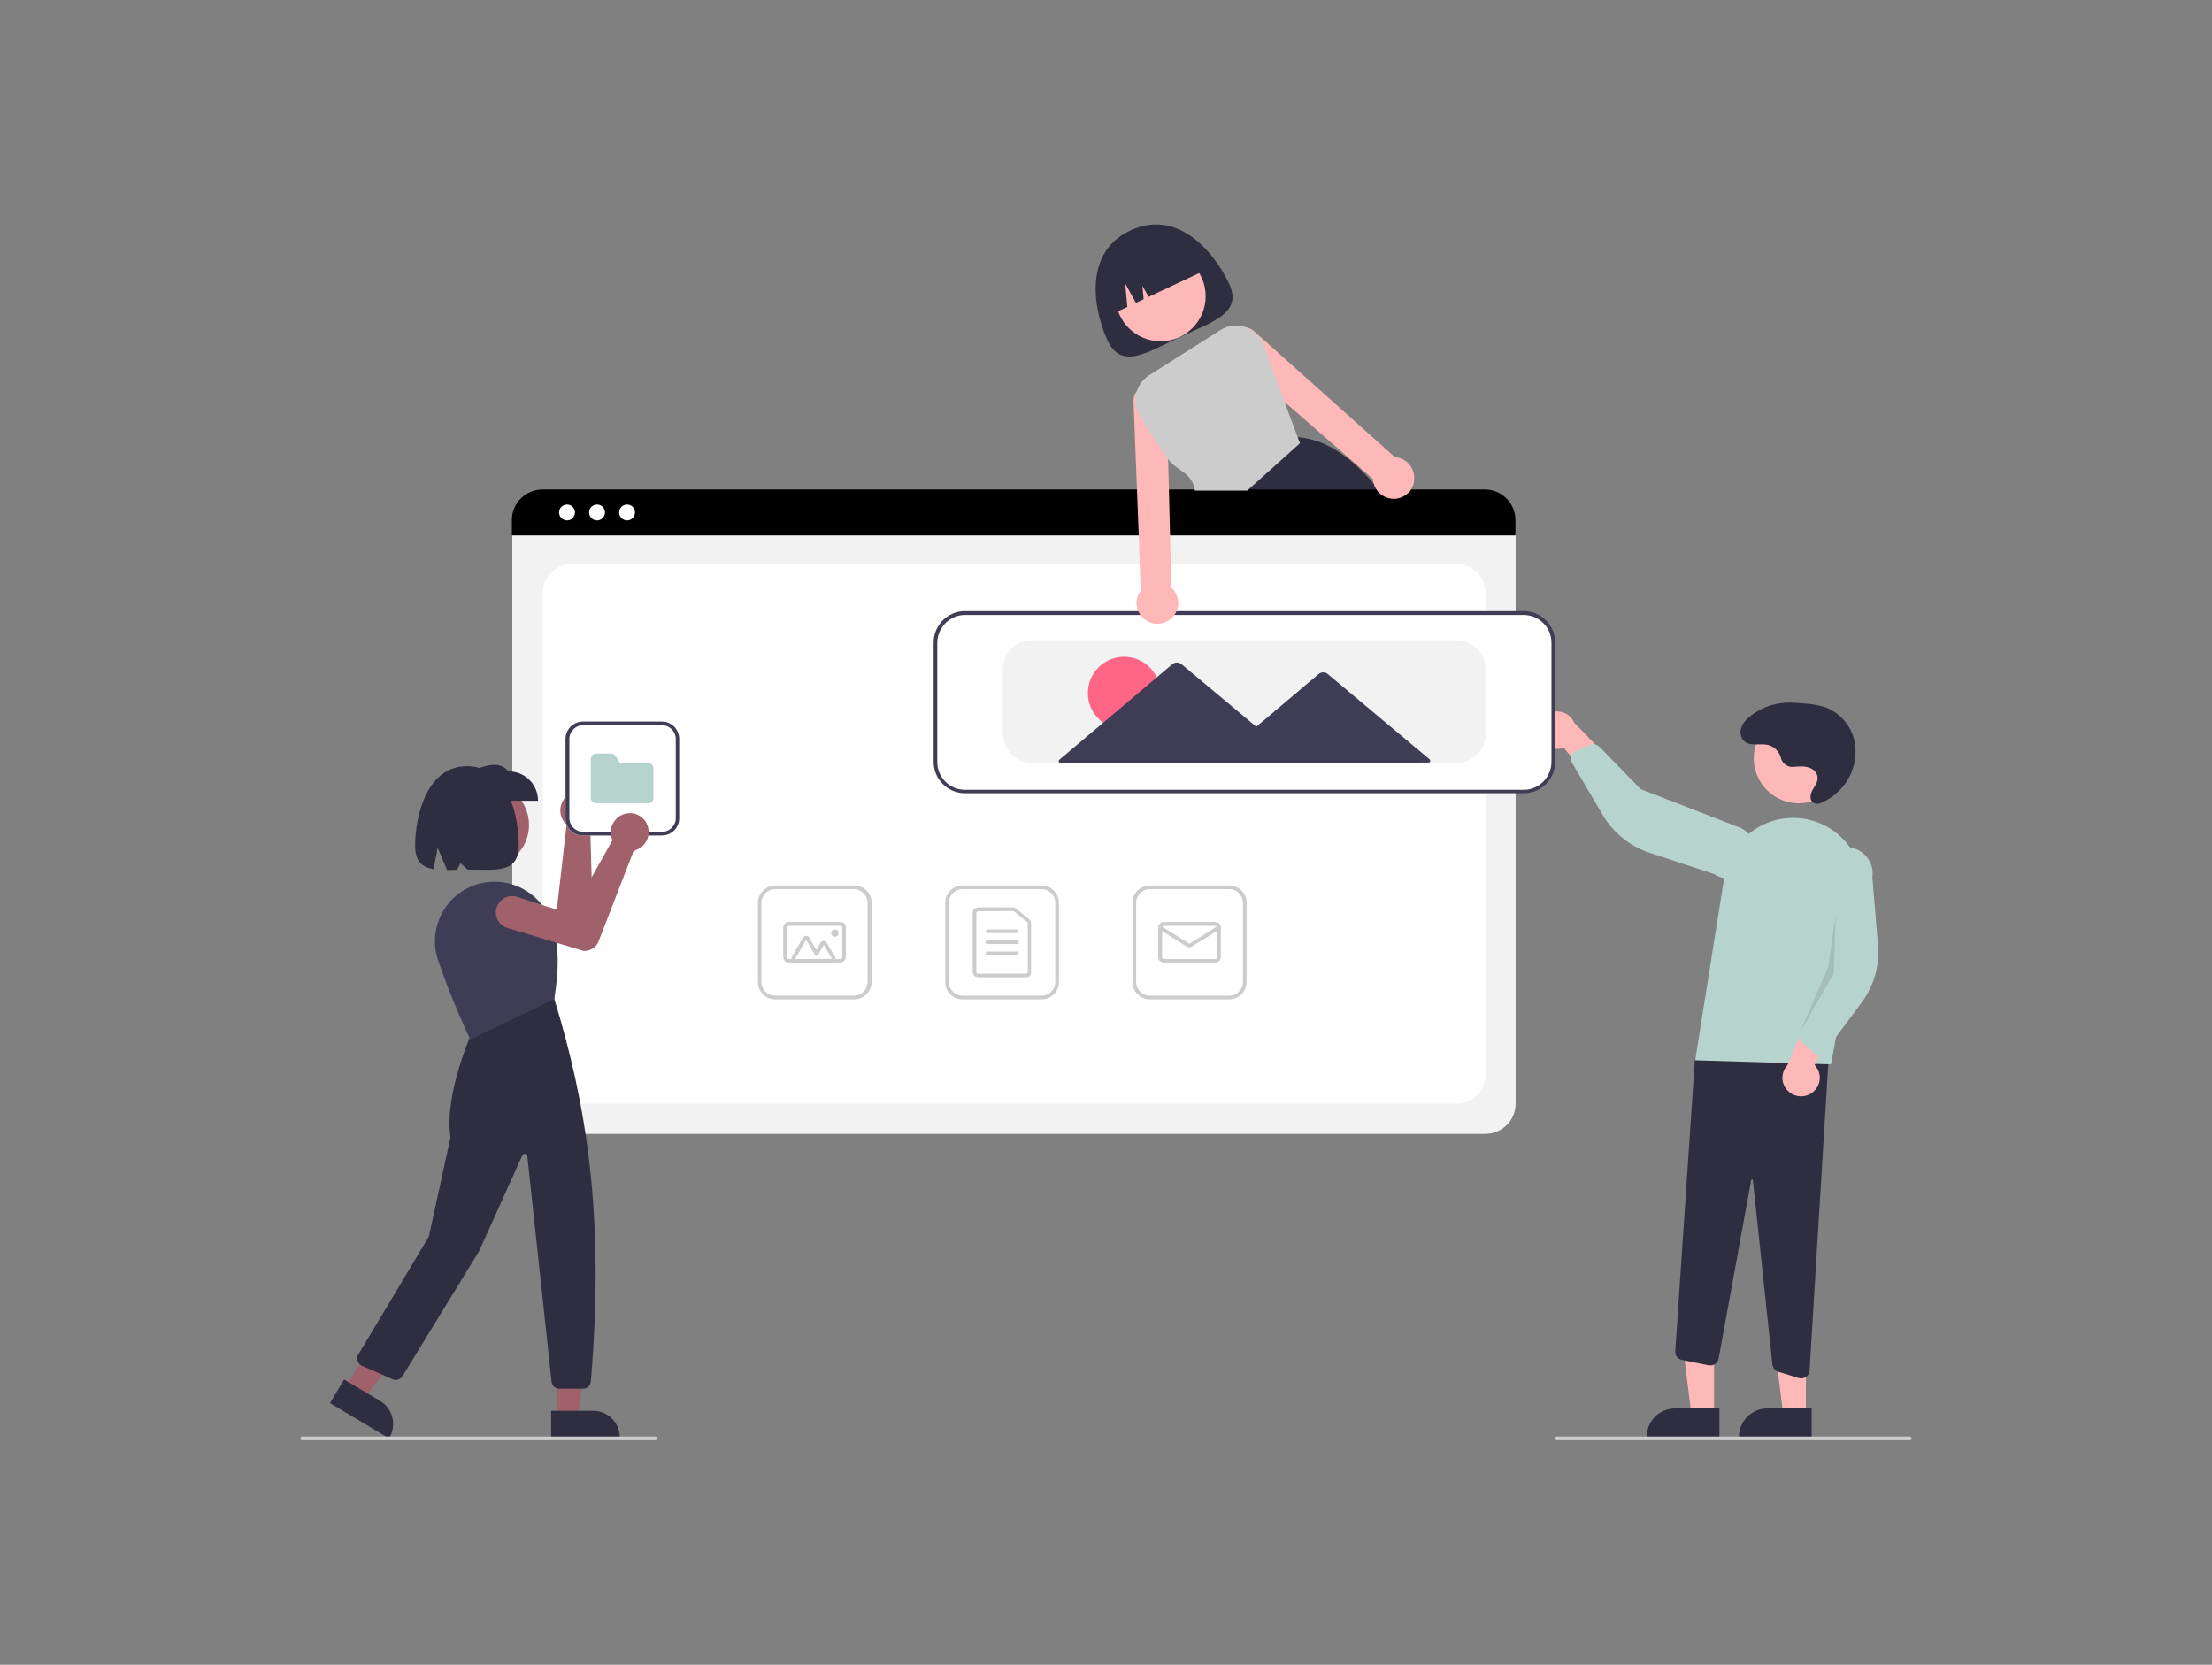 <?xml version="1.0" encoding="utf-8"?>
<!-- Generator: Adobe Illustrator 24.1.2, SVG Export Plug-In . SVG Version: 6.00 Build 0)  -->
<svg version="1.1" id="Capa_1" xmlns="http://www.w3.org/2000/svg" xmlns:xlink="http://www.w3.org/1999/xlink" x="0px" y="0px"
	 viewBox="0 0 1031.1 776.1" style="enable-background:new 0 0 1031.1 776.1;" xml:space="preserve">
<rect x="0" y="0" width="1031.1" height="776.1" fill="#808080" stroke="none"/>
<style type="text/css">
	.st0{fill:#2F2E41;}
	.st1{fill:#FFB8B8;}
	.st2{fill:#F2F2F2;}
	.st3{fill:#FFFFFF;}
	.st4{fill:#CCCCCC;}
	.st5{fill:#B7D3CE;}
	.st6{opacity:0.1;enable-background:new    ;}
	.st7{fill:#3F3D56;}
	.st8{fill:#FF6584;}
	.st9{fill:#A0616A;}
</style>
<g id="Grupo_509">
	<path id="Trazado_1062" class="st0" d="M572.9,132.2c6.4,13.7-7.2,17.6-22.8,24.9c-15.6,7.3-27.3,15.4-33.8,1.7
		c-6.4-13.7-11.7-40.9,10.5-51.3C549.5,96.8,566.5,118.5,572.9,132.2z"/>
	<circle id="Elipse_178" class="st1" cx="541" cy="138.1" r="21"/>
	<path id="Trazado_1063" class="st0" d="M645.2,231.4c-0.7-0.9-1.5-1.9-2.2-2.8c-1-1.2-1.9-2.3-2.9-3.4
		c-10.9-12.6-22.5-20.5-35.3-21.4h-0.2L579,228.6l-8.6,8.4l0.2,0.5l4.7,11.6h81.8C653.5,243,649.5,237.1,645.2,231.4z"/>
	<path id="Trazado_1064" class="st0" d="M518,146.6L518,146.6l7.5-3.5l-1-10.9l5,9l3.6-1.7l-0.6-6.3l2.9,5.2l26.8-12.6l0,0
		c-5.2-11.1-18.5-15.9-29.6-10.7l0,0l-3.9,1.9C517.7,122.2,512.9,135.5,518,146.6z"/>
	<path id="Trazado_1065" class="st2" d="M692.4,528.6H252.9c-7.8,0-14.1-6.3-14.1-14.1V250.4c0-5.7,4.6-10.4,10.3-10.4l0,0H696
		c5.8,0,10.5,4.7,10.5,10.5v263.9C706.5,522.3,700.2,528.6,692.4,528.6L692.4,528.6z"/>
	<path id="Trazado_1066" class="st3" d="M266.7,514.5h412.1c7.6,0,13.7-6.1,13.7-13.7V276.6c0-7.6-6.1-13.7-13.7-13.7H266.7
		c-7.6,0-13.7,6.1-13.7,13.7v224.2C252.8,508.3,259,514.5,266.7,514.5z"/>
	<path id="Trazado_1067" d="M706.4,249.6H238.6v-7.2c0-7.8,6.4-14.2,14.2-14.2h439.4c7.8,0,14.2,6.4,14.2,14.2V249.6z"/>
	<circle id="Elipse_179" class="st3" cx="264.3" cy="238.9" r="3.7"/>
	<circle id="Elipse_180" class="st3" cx="278.3" cy="238.9" r="3.7"/>
	<circle id="Elipse_181" class="st3" cx="292.3" cy="238.9" r="3.7"/>
	<path id="Trazado_1068" class="st4" d="M485.5,465.9h-36.8c-4.5,0-8.1-3.6-8.1-8.1v-36.9c0-4.5,3.7-8.1,8.1-8.1h36.8
		c4.5,0,8.1,3.6,8.1,8.1v36.9C493.7,462.2,490,465.9,485.5,465.9z M448.7,414.5c-3.5,0-6.4,2.9-6.4,6.4l0,0v36.9
		c0,3.5,2.9,6.4,6.4,6.4h36.8c3.5,0,6.4-2.9,6.4-6.4v-36.9c0-3.5-2.9-6.4-6.4-6.4l0,0H448.7z"/>
	<path id="Trazado_1069" class="st4" d="M478.3,455.6H456c-1.4,0-2.6-1.1-2.6-2.6v-27.4c0-1.4,1.2-2.6,2.6-2.6H472
		c0.6,0,1.2,0.2,1.6,0.6l6.1,4.9c0.6,0.5,0.9,1.2,0.9,2V453C480.8,454.4,479.7,455.6,478.3,455.6z M456,424.8
		c-0.5,0-0.9,0.4-0.9,0.9V453c0,0.5,0.4,0.9,0.8,0.9h22.3c0.5,0,0.9-0.4,0.9-0.9v-22.5c0-0.3-0.1-0.5-0.3-0.7l-6.1-4.9
		c-0.2-0.1-0.3-0.2-0.5-0.2L456,424.8z"/>
	<path id="Trazado_1070" class="st4" d="M474,435h-13.7c-0.5,0-0.8-0.4-0.8-0.9c0-0.4,0.3-0.7,0.7-0.8H474c0.5,0,0.8,0.5,0.8,0.9
		C474.7,434.7,474.4,435,474,435z"/>
	<path id="Trazado_1071" class="st4" d="M474,440.1h-13.7c-0.5,0-0.9-0.4-0.9-0.8c0-0.5,0.4-0.9,0.8-0.9H474c0.5,0,0.9,0.4,0.9,0.9
		C474.9,439.8,474.5,440.1,474,440.1z"/>
	<path id="Trazado_1072" class="st4" d="M474,445.3h-13.7c-0.5,0-0.8-0.4-0.8-0.9c0-0.4,0.3-0.7,0.7-0.8H474c0.5,0,0.8,0.5,0.8,0.9
		C474.7,444.9,474.4,445.3,474,445.3z"/>
	<path id="Trazado_1073" class="st4" d="M573,465.9H536c-4.5,0-8.1-3.6-8.1-8.1l0,0v-36.9c0-4.5,3.6-8.1,8.1-8.1l0,0H573
		c4.5,0,8.1,3.6,8.1,8.1l0,0v36.9C581,462.2,577.5,465.9,573,465.9z M536,414.5c-3.5,0-6.4,2.9-6.4,6.4v36.9c0,3.5,2.9,6.4,6.4,6.4
		H573c3.5,0,6.4-2.9,6.4-6.4v-36.9c0-3.5-2.9-6.4-6.4-6.4H536z"/>
	<path id="Trazado_1074" class="st4" d="M566.5,448.7h-24c-1.4,0-2.6-1.1-2.6-2.6v-13.7c0-1.4,1.2-2.6,2.6-2.6h24
		c1.4,0,2.6,1.1,2.6,2.6l0,0v13.7C569,447.6,568,448.7,566.5,448.7z M542.5,431.6c-0.5,0-0.8,0.4-0.8,0.9v13.7
		c0,0.5,0.4,0.9,0.8,0.9h24c0.5,0,0.8-0.4,0.8-0.9v-13.7c0-0.5-0.4-0.9-0.8-0.9H542.5z"/>
	<path id="Trazado_1075" class="st4" d="M554.5,441.6c-0.5,0-1-0.1-1.4-0.4l-12.8-8c-0.4-0.3-0.5-0.8-0.3-1.2
		c0.3-0.4,0.8-0.5,1.2-0.3l0,0l12.8,8c0.3,0.2,0.6,0.2,0.9,0l12.7-8c0.4-0.3,0.9-0.1,1.2,0.3s0.1,0.9-0.3,1.2l0,0l-12.8,8
		C555.5,441.4,555,441.6,554.5,441.6L554.5,441.6z"/>
	<path id="Trazado_1076" class="st4" d="M398.2,465.9h-36.8c-4.5,0-8.1-3.6-8.1-8.1v-36.9c0-4.5,3.7-8.1,8.1-8.1h36.8
		c4.5,0,8.1,3.6,8.1,8.1v36.9C406.3,462.2,402.5,465.9,398.2,465.9z M361.3,414.5c-3.5,0-6.4,2.9-6.4,6.4l0,0v36.9
		c0,3.5,2.9,6.4,6.4,6.4H398c3.5,0,6.4-2.9,6.4-6.4v-36.9c0-3.5-2.9-6.4-6.4-6.4l0,0H361.3z"/>
	<path id="Trazado_1077" class="st4" d="M391.7,448.7h-24c-1.4,0-2.6-1.1-2.6-2.6v-13.7c0-1.4,1.1-2.6,2.6-2.6l0,0h24
		c1.4,0,2.6,1.1,2.6,2.6v13.7C394.3,447.6,393,448.7,391.7,448.7z M367.7,431.6c-0.5,0-0.9,0.4-0.9,0.9v13.7c0,0.5,0.4,0.9,0.9,0.9
		h24c0.5,0,0.9-0.4,0.9-0.9v-13.7c0-0.5-0.4-0.9-0.9-0.9H367.7z"/>
	<path id="Trazado_1078" class="st4" d="M387.8,448.7h-17.2c-0.9,0-1.7-0.8-1.7-1.7c0-0.3,0.1-0.6,0.2-0.9l5.2-9
		c0.5-0.8,1.5-1.1,2.3-0.6c0.3,0.1,0.5,0.4,0.6,0.6l3.4,5.8l1.9-3.4c0.5-0.8,1.5-1.1,2.3-0.6c0.3,0.2,0.5,0.4,0.6,0.6l3.8,6.5
		c0.5,0.8,0.2,1.9-0.6,2.3l0,0C388.5,448.7,388.2,448.7,387.8,448.7L387.8,448.7z M387.8,447L387.8,447l-3.8-6.5l-2.7,4.7
		c-0.2,0.3-0.4,0.4-0.7,0.4l0,0c-0.3,0-0.6-0.2-0.7-0.4l-4.1-7.1l-5.2,9L387.8,447z"/>
	<circle id="Elipse_182" class="st4" cx="389.2" cy="435" r="1.7"/>
	<path id="Trazado_1079" class="st1" d="M799,660h-10.5l-5-40.5H799V660z"/>
	<path id="Trazado_1080" class="st0" d="M801.5,670.2h-33.9v-0.4c0-7.3,5.9-13.2,13.2-13.2h20.7V670.2z"/>
	<path id="Trazado_1081" class="st1" d="M841.8,660h-10.5l-5-40.5h15.5V660z"/>
	<path id="Trazado_1082" class="st0" d="M844.5,670.2h-33.9v-0.4c0-7.3,5.9-13.2,13.2-13.2h20.7V670.2z"/>
	<path id="Trazado_1083" class="st0" d="M838.7,642.5l-9.8-3c-1.5-0.5-2.5-1.7-2.7-3.3l-9.1-86c0-0.2-0.3-0.4-0.5-0.3
		c-0.2,0-0.3,0.2-0.3,0.3l-15.2,83.2c-0.4,2.1-2.4,3.5-4.5,3.1l0,0h-0.1L784,634c-1.9-0.4-3.2-2.1-3.1-4l9.2-136.5l62.7-6.8
		L843.5,639c-0.1,2.1-2,3.7-4.1,3.6C839.2,642.6,838.9,642.6,838.7,642.5L838.7,642.5z"/>
	<circle id="Elipse_183" class="st1" cx="838.5" cy="353.5" r="21"/>
	<path id="Trazado_1084" class="st5" d="M790.2,494.3l13.6-85.6c2.8-17.7,19.4-29.8,37.1-27c1.4,0.2,2.7,0.5,4,0.9l0,0
		c16,4.6,25.9,20.7,22.8,37.1l-14.2,76.5L790.2,494.3z"/>
	<path id="Trazado_1085" class="st1" d="M844.4,509.6c4-2.6,5.1-8,2.4-11.9l0,0c-0.3-0.4-0.6-0.8-0.9-1.2l14-27.2l-15.8,1.7
		l-10.9,25.6c-3.3,3.5-3.1,9,0.5,12.2C836.5,511.5,841,511.9,844.4,509.6L844.4,509.6z"/>
	<path id="Trazado_1086" class="st5" d="M847.4,491.7c-0.8-0.1-1.5-0.5-2.1-1l-5.4-5c-1.2-1.1-1.6-2.8-0.9-4.3l10.7-25.5l-1.5-50.3
		c0.9-6.8,7.2-11.6,14-10.6s11.6,7.2,10.6,14l2.6,31.6c0.8,9.6-1.9,19.2-7.7,26.9l-16.8,22.6c-0.6,0.9-1.6,1.4-2.7,1.6
		C848,491.7,847.7,491.7,847.4,491.7z"/>
	<path id="Trazado_1087" class="st1" d="M717.4,342.1c0.9,4.7,5.4,7.8,10,6.9c0.5-0.1,1-0.2,1.5-0.4l19.6,23.5l4.6-15.2l-19.3-20
		c-1.9-4.4-7-6.4-11.4-4.5C718.7,334,716.5,338.1,717.4,342.1z"/>
	<path id="Trazado_1088" class="st5" d="M732.7,351.8c0.4-0.7,1-1.2,1.7-1.5l6.7-3c1.5-0.7,3.2-0.3,4.4,0.8l19.3,19.8l46.9,18.2
		c6.1,3.2,8.4,10.7,5.3,16.8c-3.2,6.1-10.7,8.4-16.8,5.3c-0.4-0.2-0.8-0.4-1.1-0.7l0,0l-30.1-9.9c-9.1-3-16.9-9.3-21.8-17.5
		l-14.3-24.3c-0.6-0.9-0.7-2.1-0.4-3.1C732.5,352.3,732.5,352.1,732.7,351.8L732.7,351.8z"/>
	<path id="Trazado_1089" class="st6" d="M855.7,426.5l-0.9,27.4L839,481.3l13.2-30.6L855.7,426.5z"/>
	<path id="Trazado_1090" class="st0" d="M836.2,357.5c-2.7,0.4-5.3-1.4-6-4c-0.7-3-3-5.4-6-6.2c-3.9-0.9-8.6,0.9-11.4-2
		c-1.2-1.4-1.7-3.2-1.4-5c0.5-2.8,2.6-5,4.8-6.7c4.7-3.6,10.3-5.7,16.2-6c3-0.1,6.1,0.1,9.1,0.4c3.2,0.2,6.3,0.8,9.3,1.7
		c7,2.6,12.2,8.7,13.7,16c1.4,7.3-0.5,14.9-5.2,20.7c-2.8,3.5-6.4,6.2-10.4,7.9c-1,0.5-2.1,0.5-3.1,0.2c-2.5-1-2.1-4.1-0.9-6.2
		c1.2-2.2,3.1-4.4,2.1-7.1c-0.5-1.3-1.5-2.3-2.7-2.9C841.7,357,838.9,357.3,836.2,357.5L836.2,357.5z"/>
	<path id="Trazado_1091" class="st3" d="M710.4,369.4H449.8c-7.8,0-14.1-6.3-14.1-14.1v-55.7c0-7.8,6.3-14.1,14.1-14.1h260.5
		c7.8,0,14.1,6.3,14.1,14.1v55.7C724.5,363,718.2,369.4,710.4,369.4z"/>
	<path id="Trazado_1092" class="st7" d="M710.4,369.8H449.8c-8,0-14.6-6.5-14.6-14.6v-55.7c0-8,6.5-14.6,14.6-14.6h260.5
		c8,0,14.6,6.5,14.6,14.6v55.7C724.9,363.3,718.4,369.8,710.4,369.8z M449.8,286.7c-7.1,0-12.8,5.8-12.9,12.9v55.7
		c0,7.1,5.8,12.9,12.9,12.9h260.5c7.1,0,12.8-5.8,12.9-12.9v-55.7c0-7.1-5.8-12.9-12.9-12.9H449.8z"/>
	<path id="Trazado_1093" class="st2" d="M678.7,355.7H481.5c-7.8,0-14.1-6.3-14.1-14.1v-29.1c0-7.8,6.3-14.1,14.1-14.1h197.1
		c7.8,0,14.1,6.3,14.1,14.1v29.1C692.8,349.3,686.5,355.7,678.7,355.7L678.7,355.7z"/>
	<circle id="Elipse_184" class="st8" cx="524" cy="323.1" r="16.9"/>
	<path id="Trazado_1094" class="st7" d="M666.4,354l-23.9-20L619,314.3c-1.3-1.1-3.1-1.1-4.4,0L591.3,334l-5.7,4.8l-8.6-7.2
		l-26.2-21.9c-1.3-1.1-3.1-1.1-4.4,0l-26.1,22.1l-26.5,22.4c-0.4,0.3-0.4,0.8-0.1,1.2c0.2,0.2,0.4,0.3,0.7,0.3l54.3-0.1h17.2
		l-0.2,0.1l51.3-0.1l48.9-0.1c0.5,0,0.8-0.4,0.8-0.8l0,0C666.7,354.4,666.6,354.2,666.4,354L666.4,354z"/>
	<path id="Trazado_1095" class="st4" d="M890.2,671.4H725.7c-0.5,0-0.9-0.4-0.9-0.8s0.4-0.9,0.8-0.9h164.6c0.5,0,0.9,0.4,0.9,0.9
		C891,671.1,890.7,671.4,890.2,671.4z"/>
	<path id="Trazado_1096" class="st1" d="M657.8,217.7c-1.4-2.3-3.6-3.8-6.2-4.4c-0.5-0.1-0.9-0.2-1.4-0.2l-65.3-58.4
		c-1.3-1.3-3-2.1-4.8-2.3c-0.4,0-0.7,0-1.1,0c-4.3,0.2-7.6,3.8-7.4,8.1c0.1,1.9,0.9,3.8,2.3,5.2l25,21.8l41.1,35.8
		c0,0.7,0.1,1.3,0.3,2c1,3.9,4.3,6.7,8.3,7.2c1.8,0.2,3.6-0.1,5.2-0.9c1.3-0.6,2.4-1.5,3.3-2.5c0.1-0.1,0.2-0.2,0.3-0.3
		C659.7,225.5,659.9,221.1,657.8,217.7L657.8,217.7z"/>
	<path id="Trazado_1097" class="st1" d="M546,273.9l-0.6-24.7l-0.5-20.5l-0.4-14.4l-0.7-28c-0.4-4.3-4.2-7.4-8.5-7
		c-1.9,0.2-3.7,1.1-5,2.5c-0.2,0.3-0.4,0.5-0.6,0.8c-1.1,1.5-1.5,3.4-1.3,5.2l1.6,40.9l0.8,20.5l0.9,26.2c-0.3,0.4-0.5,0.8-0.8,1.2
		c-2.5,4.7-0.6,10.6,4.1,13.1c4.7,2.5,10.6,0.6,13.1-4.1C550.2,281.6,549.3,276.9,546,273.9z"/>
	<path id="Trazado_1098" class="st4" d="M604.9,203.8l-6.1-16.4l-9.8-26.6c-1.4-3.9-4.6-7-8.5-8.3l-0.5-0.1c-3.8-1.2-8-0.6-11.3,1.6
		l-33,20.9c-6.3,4-8.3,12.3-4.5,18.7c4.1,7.1,8.6,14.1,13.5,20.7c3.8,5.2,11,5.8,12.3,14.4h24.4l24.6-22.1L604.9,203.8z"/>
	<circle id="Elipse_185" class="st9" cx="226.7" cy="384.6" r="19.9"/>
	<path id="Trazado_1099" class="st9" d="M275.5,370.9c0.2,0.2,0.4,0.3,0.6,0.5c3.6,3.4,3.7,9,0.4,12.6c-0.2,0.2-0.5,0.5-0.7,0.7
		s-0.5,0.4-0.7,0.5l1.3,45.4c0.1,3-1.9,5.8-4.8,6.7h-0.1l-36.8,3.9c-4.2,0.4-7.9-2.7-8.3-6.9c-0.4-4.2,2.7-7.9,6.9-8.3l26.3-2.3
		l4.5-39.3c-0.3-0.3-0.6-0.6-0.8-0.8c-3.2-3.7-2.7-9.4,1-12.5C267.5,368.3,272.2,368.2,275.5,370.9L275.5,370.9z"/>
	<path id="Trazado_1100" class="st9" d="M259.5,660.9h9.9l4.7-38.2h-14.6V660.9z"/>
	<path id="Trazado_1101" class="st0" d="M257,657.7h19.5c6.9,0,12.4,5.6,12.4,12.4l0,0l0,0v0.4h-32v-12.8H257z"/>
	<path id="Trazado_1102" class="st9" d="M160.9,647.2l8.5,5.1l23.6-30.4l-12.6-7.5L160.9,647.2z"/>
	<path id="Trazado_1103" class="st0" d="M160.4,643.1l16.8,10l0,0c5.9,3.5,7.8,11.2,4.3,17.1l0,0l0,0l-0.2,0.3l-27.5-16.4
		L160.4,643.1z"/>
	<path id="Trazado_1104" class="st0" d="M271.8,647.4h-11.1c-1.9,0-3.4-1.4-3.6-3.3L245.8,539c-0.1-0.7-0.7-1.2-1.3-1.1
		c-0.4,0-0.8,0.3-1,0.7l-20.2,44.7l-35.7,58.3c-1,1.5-2.9,2.2-4.6,1.4l-14.3-6.3c-1.8-0.8-2.7-3-1.9-4.8c0.1-0.1,0.1-0.3,0.2-0.4
		l32.9-55l10.1-46.3c-3.2-20.1,10.4-50,10.6-50.3l0.1-0.1l37.4-14.6l0.2,0.2c14.8,48.4,23.8,100.5,17.1,178.7
		C275.2,645.9,273.7,647.4,271.8,647.4z"/>
	<path id="Trazado_1105" class="st7" d="M219.2,484.6l-0.2-0.4c-0.1-0.2-8.4-17.7-14.8-36.5c-4.9-14.5,2.9-30.3,17.4-35.2
		c0.8-0.3,1.6-0.5,2.4-0.7l0,0c13.5-3.2,27.3,3.9,32.5,16.8c5.1,12.7,3.5,26.3,1.9,37v0.2l-0.2,0.1L219.2,484.6z"/>
	<path id="Trazado_1106" class="st0" d="M250.8,373.3h-31.5v-13.7c6.9-2.8,13.7-5.1,17.7,0C244.7,359.6,250.8,365.7,250.8,373.3
		L250.8,373.3L250.8,373.3z"/>
	<path id="Trazado_1107" class="st0" d="M217.6,357.2c-18.8,0-24.1,23.6-24.1,37c0,7.5,3.4,10.1,8.6,11l1.9-10l4.4,10.4
		c1.5,0,3,0,4.7-0.1l1.5-3.1l3.3,3c13.2,0,23.9,2,23.9-11.3S237.1,357.2,217.6,357.2z"/>
	<path id="Trazado_1108" class="st4" d="M305.5,671.4H140.9c-0.5,0-0.9-0.4-0.9-0.8s0.4-0.9,0.8-0.9h164.6c0.5,0,0.9,0.4,0.9,0.8
		S306,671.4,305.5,671.4L305.5,671.4L305.5,671.4z"/>
	<path id="Trazado_1109" class="st3" d="M308.5,389.5h-36.8c-4.5,0-8.1-3.6-8.1-8.1v-36.9c0-4.5,3.7-8.1,8.1-8.1h36.8
		c4.5,0,8.1,3.6,8.1,8.1v36.9C316.7,385.9,313,389.5,308.5,389.5z"/>
	<path id="Trazado_1110" class="st7" d="M308.5,389.5h-36.8c-4.5,0-8.1-3.6-8.1-8.1v-36.9c0-4.5,3.7-8.1,8.1-8.1h36.8
		c4.5,0,8.1,3.6,8.1,8.1v36.9C316.7,385.9,313,389.5,308.5,389.5z M271.8,338.1c-3.5,0-6.4,2.9-6.4,6.4v36.9c0,3.5,2.9,6.4,6.4,6.4
		h36.8c3.5,0,6.4-2.9,6.4-6.4v-36.9c0-3.5-2.9-6.4-6.4-6.4H271.8z"/>
	<path id="Trazado_1111" class="st5" d="M302,374.5h-24c-1.4,0-2.6-1.1-2.6-2.6v-18c0-1.4,1.1-2.6,2.6-2.6h6.8
		c0.9,0,1.7,0.5,2.2,1.2l1.9,3.1H302c1.4,0,2.6,1.2,2.6,2.6V372C304.7,373.4,303.5,374.5,302,374.5L302,374.5z"/>
	<path id="Trazado_1112" class="st9" d="M301.3,383.6c0.1,0.2,0.2,0.4,0.3,0.7c2,4.5,0,9.7-4.5,11.7l0,0c-0.3,0.1-0.6,0.3-0.9,0.4
		s-0.6,0.2-0.8,0.2L279,438.9c-1.1,2.8-4,4.6-7,4.4H272l-35.5-10.7c-4-1.3-6.3-5.5-5-9.5s5.5-6.3,9.5-5l0,0l0,0l25.1,8.1l19.4-34.5
		c-0.2-0.4-0.3-0.7-0.4-1.1c-1.4-4.7,1.2-9.7,5.9-11.1C295,378.2,299.3,380,301.3,383.6L301.3,383.6z"/>
</g>
</svg>
